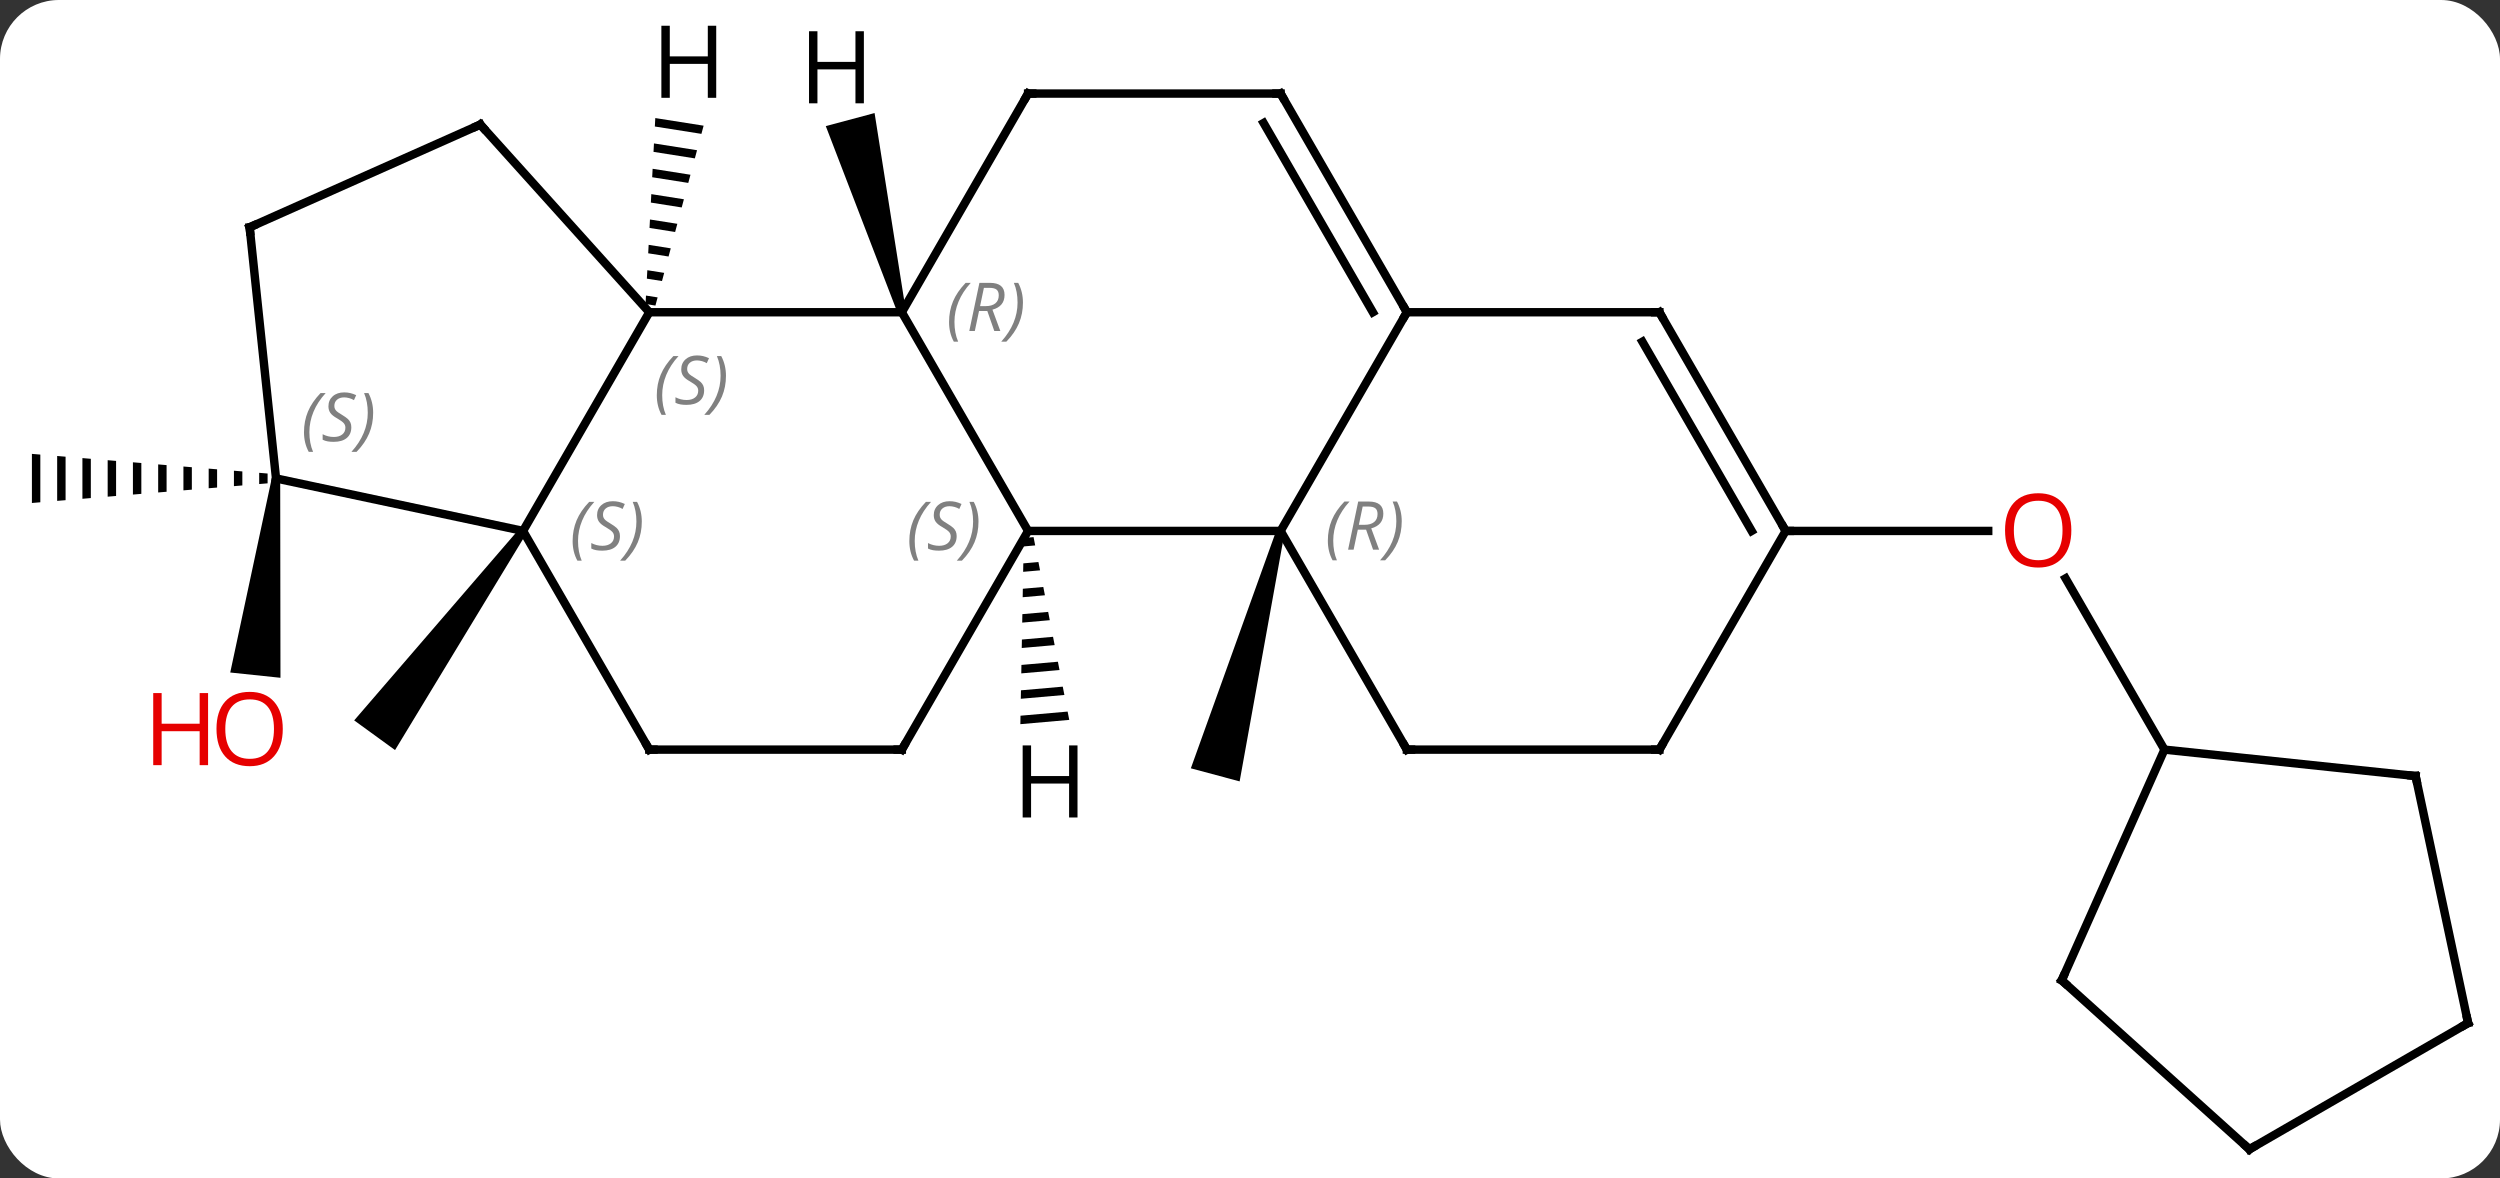 <svg width="297" viewBox="0 0 297 140" style="fill-opacity:1; color-rendering:auto; color-interpolation:auto; text-rendering:auto; stroke:black; stroke-linecap:square; stroke-miterlimit:10; shape-rendering:auto; stroke-opacity:1; fill:black; stroke-dasharray:none; font-weight:normal; stroke-width:1; font-family:'Open Sans'; font-style:normal; stroke-linejoin:miter; font-size:12; stroke-dashoffset:0; image-rendering:auto;" height="140" class="cas-substance-image" xmlns:xlink="http://www.w3.org/1999/xlink" xmlns="http://www.w3.org/2000/svg"><rect x="0" y="0" width="297" height="140" fill="#333333" stroke="none"/><svg class="cas-substance-single-component"><rect y="0" x="0" width="297" stroke="none" ry="7" rx="7" height="140" fill="white" class="cas-substance-group"/><svg y="0" x="0" width="297" viewBox="0 0 297 140" style="fill:black;" height="140" class="cas-substance-single-component-image"><svg><g><g transform="translate(148,72)" style="text-rendering:geometricPrecision; color-rendering:optimizeQuality; color-interpolation:linearRGB; stroke-linecap:butt; image-rendering:optimizeQuality;"><path style="stroke:none;" d="M-86.267 -9.219 L-85.459 -8.631 L-101.07 17.108 L-105.924 13.582 Z"/><path style="stroke:none;" d="M-117.209 -15.829 L-117.209 -14.495 L-116.209 -14.579 L-116.209 -15.745 L-116.209 -15.745 L-117.209 -15.829 ZM-120.209 -16.079 L-120.209 -14.245 L-119.209 -14.329 L-119.209 -15.995 L-119.209 -15.995 L-120.209 -16.079 ZM-123.209 -16.329 L-123.209 -13.995 L-122.209 -14.079 L-122.209 -16.245 L-122.209 -16.245 L-123.209 -16.329 ZM-126.209 -16.579 L-126.209 -13.745 L-125.209 -13.829 L-125.209 -16.495 L-126.209 -16.579 ZM-129.209 -16.829 L-129.209 -13.495 L-128.209 -13.579 L-128.209 -16.745 L-128.209 -16.745 L-129.209 -16.829 ZM-132.209 -17.079 L-132.209 -13.245 L-131.209 -13.329 L-131.209 -16.995 L-132.209 -17.079 ZM-135.209 -17.329 L-135.209 -12.995 L-134.209 -13.079 L-134.209 -17.245 L-135.209 -17.329 ZM-138.209 -17.579 L-138.209 -12.745 L-137.209 -12.829 L-137.209 -17.495 L-137.209 -17.495 L-138.209 -17.579 ZM-141.209 -17.829 L-141.209 -12.495 L-140.209 -12.579 L-140.209 -17.745 L-141.209 -17.829 ZM-144.209 -18.079 L-144.209 -12.245 L-143.209 -12.329 L-143.209 -17.995 L-143.209 -17.995 L-144.209 -18.079 Z"/><path style="stroke:none;" d="M-115.706 -15.214 L-114.712 -15.11 L-114.681 8.521 L-120.648 7.894 Z"/><path style="stroke:none;" d="M3.654 -9.055 L4.62 -8.796 L-0.732 20.829 L-6.528 19.275 Z"/><line y2="-8.925" y1="-8.925" x2="64.137" x1="88.2" style="fill:none;"/><line y2="17.055" y1="-3.289" x2="109.137" x1="97.391" style="fill:none;"/><line y2="-34.905" y1="-8.925" x2="-70.863" x1="-85.863" style="fill:none;"/><line y2="-15.162" y1="-8.925" x2="-115.209" x1="-85.863" style="fill:none;"/><line y2="17.055" y1="-8.925" x2="-70.863" x1="-85.863" style="fill:none;"/><line y2="-34.905" y1="-34.905" x2="-40.863" x1="-70.863" style="fill:none;"/><line y2="-57.201" y1="-34.905" x2="-90.939" x1="-70.863" style="fill:none;"/><line y2="-44.997" y1="-15.162" x2="-118.344" x1="-115.209" style="fill:none;"/><line y2="17.055" y1="17.055" x2="-40.863" x1="-70.863" style="fill:none;"/><line y2="-8.925" y1="-34.905" x2="-25.863" x1="-40.863" style="fill:none;"/><line y2="-60.885" y1="-34.905" x2="-25.863" x1="-40.863" style="fill:none;"/><line y2="-44.997" y1="-57.201" x2="-118.344" x1="-90.939" style="fill:none;"/><line y2="-8.925" y1="17.055" x2="-25.863" x1="-40.863" style="fill:none;"/><line y2="-8.925" y1="-8.925" x2="4.137" x1="-25.863" style="fill:none;"/><line y2="-60.885" y1="-60.885" x2="4.137" x1="-25.863" style="fill:none;"/><line y2="-34.905" y1="-8.925" x2="19.137" x1="4.137" style="fill:none;"/><line y2="17.055" y1="-8.925" x2="19.137" x1="4.137" style="fill:none;"/><line y2="-34.905" y1="-60.885" x2="19.137" x1="4.137" style="fill:none;"/><line y2="-34.905" y1="-57.385" x2="15.095" x1="2.116" style="fill:none;"/><line y2="-34.905" y1="-34.905" x2="49.137" x1="19.137" style="fill:none;"/><line y2="17.055" y1="17.055" x2="49.137" x1="19.137" style="fill:none;"/><line y2="-8.925" y1="-34.905" x2="64.137" x1="49.137" style="fill:none;"/><line y2="-8.925" y1="-31.405" x2="60.096" x1="47.116" style="fill:none;"/><line y2="-8.925" y1="17.055" x2="64.137" x1="49.137" style="fill:none;"/><line y2="20.193" y1="17.055" x2="138.972" x1="109.137" style="fill:none;"/><line y2="44.463" y1="17.055" x2="96.933" x1="109.137" style="fill:none;"/><line y2="49.536" y1="20.193" x2="145.209" x1="138.972" style="fill:none;"/><line y2="64.536" y1="44.463" x2="119.229" x1="96.933" style="fill:none;"/><line y2="64.536" y1="49.536" x2="119.229" x1="145.209" style="fill:none;"/><path style="stroke:none;" d="M-70.152 -57.974 L-70.205 -56.97 L-70.205 -56.97 L-64.671 -56.097 L-64.671 -56.097 L-64.411 -57.069 L-64.411 -57.069 L-70.152 -57.974 ZM-70.31 -54.962 L-70.363 -53.958 L-65.452 -53.183 L-65.452 -53.183 L-65.192 -54.154 L-65.192 -54.154 L-70.31 -54.962 ZM-70.468 -51.949 L-70.52 -50.945 L-66.233 -50.269 L-66.233 -50.269 L-65.972 -51.24 L-65.972 -51.24 L-70.468 -51.949 ZM-70.626 -48.937 L-70.678 -47.933 L-70.678 -47.933 L-67.013 -47.354 L-66.753 -48.326 L-66.753 -48.326 L-70.626 -48.937 ZM-70.784 -45.924 L-70.836 -44.92 L-70.836 -44.92 L-67.794 -44.44 L-67.794 -44.44 L-67.534 -45.412 L-67.534 -45.412 L-70.784 -45.924 ZM-70.941 -42.912 L-70.994 -41.908 L-70.994 -41.908 L-68.575 -41.526 L-68.575 -41.526 L-68.314 -42.497 L-68.314 -42.497 L-70.941 -42.912 ZM-71.099 -39.899 L-71.152 -38.895 L-71.152 -38.895 L-69.355 -38.612 L-69.355 -38.612 L-69.095 -39.583 L-69.095 -39.583 L-71.099 -39.899 ZM-71.257 -36.887 L-71.31 -35.883 L-71.31 -35.883 L-70.136 -35.697 L-70.136 -35.697 L-69.876 -36.669 L-69.876 -36.669 L-71.257 -36.887 Z"/><path style="stroke:none;" d="M-40.38 -35.035 L-41.346 -34.776 L-49.896 -57.017 L-44.1 -58.571 Z"/><path style="stroke:none;" d="M-25.213 -8.191 L-26.376 -8.089 L-26.376 -8.089 L-26.394 -7.083 L-26.394 -7.083 L-25.02 -7.204 L-25.02 -7.204 L-25.213 -8.191 ZM-24.635 -5.23 L-26.431 -5.072 L-26.45 -4.067 L-26.45 -4.067 L-24.442 -4.243 L-24.442 -4.243 L-24.635 -5.23 ZM-24.057 -2.269 L-26.487 -2.056 L-26.487 -2.056 L-26.505 -1.05 L-26.505 -1.05 L-23.864 -1.282 L-24.057 -2.269 ZM-23.478 0.692 L-26.543 0.96 L-26.561 1.966 L-23.286 1.679 L-23.286 1.679 L-23.478 0.692 ZM-22.9 3.652 L-26.598 3.977 L-26.598 3.977 L-26.617 4.982 L-26.617 4.982 L-22.707 4.639 L-22.9 3.652 ZM-22.322 6.613 L-26.654 6.993 L-26.654 6.993 L-26.672 7.998 L-26.672 7.998 L-22.129 7.6 L-22.322 6.613 ZM-21.744 9.574 L-26.709 10.009 L-26.709 10.009 L-26.728 11.015 L-26.728 11.015 L-21.551 10.561 L-21.551 10.561 L-21.744 9.574 ZM-21.166 12.535 L-26.765 13.026 L-26.765 13.026 L-26.783 14.031 L-26.783 14.031 L-20.973 13.522 L-21.166 12.535 Z"/></g><g transform="translate(148,72)" style="fill:rgb(230,0,0); text-rendering:geometricPrecision; color-rendering:optimizeQuality; image-rendering:optimizeQuality; font-family:'Open Sans'; stroke:rgb(230,0,0); color-interpolation:linearRGB;"><path style="stroke:none;" d="M-114.406 14.603 Q-114.406 16.665 -115.446 17.845 Q-116.485 19.025 -118.328 19.025 Q-120.219 19.025 -121.25 17.86 Q-122.281 16.696 -122.281 14.587 Q-122.281 12.493 -121.25 11.345 Q-120.219 10.196 -118.328 10.196 Q-116.469 10.196 -115.438 11.368 Q-114.406 12.54 -114.406 14.603 ZM-121.235 14.603 Q-121.235 16.337 -120.492 17.243 Q-119.75 18.15 -118.328 18.15 Q-116.906 18.15 -116.18 17.251 Q-115.453 16.353 -115.453 14.603 Q-115.453 12.868 -116.18 11.978 Q-116.906 11.087 -118.328 11.087 Q-119.75 11.087 -120.492 11.986 Q-121.235 12.884 -121.235 14.603 Z"/><path style="stroke:none;" d="M-123.281 18.9 L-124.281 18.9 L-124.281 14.868 L-128.797 14.868 L-128.797 18.9 L-129.797 18.9 L-129.797 10.337 L-128.797 10.337 L-128.797 13.978 L-124.281 13.978 L-124.281 10.337 L-123.281 10.337 L-123.281 18.9 Z"/><path style="stroke:none;" d="M98.075 -8.995 Q98.075 -6.933 97.035 -5.753 Q95.996 -4.573 94.153 -4.573 Q92.262 -4.573 91.231 -5.737 Q90.2 -6.902 90.2 -9.011 Q90.2 -11.105 91.231 -12.253 Q92.262 -13.402 94.153 -13.402 Q96.012 -13.402 97.043 -12.23 Q98.075 -11.058 98.075 -8.995 ZM91.246 -8.995 Q91.246 -7.261 91.989 -6.355 Q92.731 -5.448 94.153 -5.448 Q95.575 -5.448 96.301 -6.347 Q97.028 -7.245 97.028 -8.995 Q97.028 -10.73 96.301 -11.62 Q95.575 -12.511 94.153 -12.511 Q92.731 -12.511 91.989 -11.613 Q91.246 -10.714 91.246 -8.995 Z"/></g><g transform="translate(148,72)" style="font-size:8.4px; fill:gray; text-rendering:geometricPrecision; image-rendering:optimizeQuality; color-rendering:optimizeQuality; font-family:'Open Sans'; font-style:italic; stroke:gray; color-interpolation:linearRGB;"><path style="stroke:none;" d="M-79.972 -7.722 Q-79.972 -9.05 -79.503 -10.175 Q-79.034 -11.3 -78.003 -12.378 L-77.393 -12.378 Q-78.362 -11.316 -78.847 -10.144 Q-79.331 -8.972 -79.331 -7.737 Q-79.331 -6.409 -78.893 -5.394 L-79.409 -5.394 Q-79.972 -6.425 -79.972 -7.722 ZM-74.349 -8.316 Q-74.349 -7.487 -74.896 -7.034 Q-75.443 -6.581 -76.443 -6.581 Q-76.849 -6.581 -77.162 -6.636 Q-77.474 -6.691 -77.755 -6.831 L-77.755 -7.487 Q-77.13 -7.159 -76.427 -7.159 Q-75.802 -7.159 -75.427 -7.456 Q-75.052 -7.753 -75.052 -8.269 Q-75.052 -8.581 -75.255 -8.808 Q-75.458 -9.034 -76.021 -9.363 Q-76.615 -9.691 -76.841 -10.019 Q-77.068 -10.347 -77.068 -10.8 Q-77.068 -11.534 -76.552 -11.995 Q-76.037 -12.456 -75.193 -12.456 Q-74.818 -12.456 -74.482 -12.378 Q-74.146 -12.3 -73.771 -12.128 L-74.037 -11.534 Q-74.287 -11.691 -74.607 -11.777 Q-74.927 -11.863 -75.193 -11.863 Q-75.724 -11.863 -76.044 -11.589 Q-76.365 -11.316 -76.365 -10.847 Q-76.365 -10.644 -76.294 -10.495 Q-76.224 -10.347 -76.083 -10.214 Q-75.943 -10.081 -75.521 -9.831 Q-74.958 -9.488 -74.755 -9.292 Q-74.552 -9.097 -74.451 -8.863 Q-74.349 -8.628 -74.349 -8.316 ZM-71.754 -10.034 Q-71.754 -8.706 -72.231 -7.573 Q-72.708 -6.441 -73.723 -5.394 L-74.333 -5.394 Q-72.395 -7.55 -72.395 -10.034 Q-72.395 -11.363 -72.833 -12.378 L-72.317 -12.378 Q-71.754 -11.316 -71.754 -10.034 Z"/><path style="stroke:none;" d="M-69.972 -25.042 Q-69.972 -26.37 -69.503 -27.495 Q-69.034 -28.62 -68.003 -29.698 L-67.393 -29.698 Q-68.362 -28.635 -68.847 -27.463 Q-69.331 -26.292 -69.331 -25.057 Q-69.331 -23.729 -68.893 -22.713 L-69.409 -22.713 Q-69.972 -23.745 -69.972 -25.042 ZM-64.349 -25.635 Q-64.349 -24.807 -64.896 -24.354 Q-65.443 -23.901 -66.443 -23.901 Q-66.849 -23.901 -67.162 -23.956 Q-67.474 -24.01 -67.755 -24.151 L-67.755 -24.807 Q-67.13 -24.479 -66.427 -24.479 Q-65.802 -24.479 -65.427 -24.776 Q-65.052 -25.073 -65.052 -25.588 Q-65.052 -25.901 -65.255 -26.128 Q-65.458 -26.354 -66.021 -26.682 Q-66.615 -27.01 -66.841 -27.338 Q-67.068 -27.667 -67.068 -28.12 Q-67.068 -28.854 -66.552 -29.315 Q-66.037 -29.776 -65.193 -29.776 Q-64.818 -29.776 -64.482 -29.698 Q-64.146 -29.62 -63.771 -29.448 L-64.037 -28.854 Q-64.287 -29.01 -64.607 -29.096 Q-64.927 -29.182 -65.193 -29.182 Q-65.724 -29.182 -66.044 -28.909 Q-66.365 -28.635 -66.365 -28.167 Q-66.365 -27.963 -66.294 -27.815 Q-66.224 -27.667 -66.083 -27.534 Q-65.943 -27.401 -65.521 -27.151 Q-64.958 -26.807 -64.755 -26.612 Q-64.552 -26.417 -64.451 -26.182 Q-64.349 -25.948 -64.349 -25.635 ZM-61.755 -27.354 Q-61.755 -26.026 -62.231 -24.893 Q-62.708 -23.76 -63.723 -22.713 L-64.333 -22.713 Q-62.395 -24.87 -62.395 -27.354 Q-62.395 -28.682 -62.833 -29.698 L-62.317 -29.698 Q-61.755 -28.635 -61.755 -27.354 Z"/><path style="stroke:none;" d="M-111.886 -20.65 Q-111.886 -21.978 -111.417 -23.103 Q-110.949 -24.228 -109.917 -25.306 L-109.308 -25.306 Q-110.277 -24.244 -110.761 -23.072 Q-111.245 -21.9 -111.245 -20.666 Q-111.245 -19.338 -110.808 -18.322 L-111.324 -18.322 Q-111.886 -19.353 -111.886 -20.65 ZM-106.263 -21.244 Q-106.263 -20.416 -106.81 -19.963 Q-107.357 -19.509 -108.357 -19.509 Q-108.763 -19.509 -109.076 -19.564 Q-109.388 -19.619 -109.67 -19.759 L-109.67 -20.416 Q-109.045 -20.088 -108.342 -20.088 Q-107.717 -20.088 -107.342 -20.384 Q-106.967 -20.681 -106.967 -21.197 Q-106.967 -21.509 -107.17 -21.736 Q-107.373 -21.963 -107.935 -22.291 Q-108.529 -22.619 -108.756 -22.947 Q-108.982 -23.275 -108.982 -23.728 Q-108.982 -24.463 -108.467 -24.924 Q-107.951 -25.384 -107.107 -25.384 Q-106.732 -25.384 -106.396 -25.306 Q-106.06 -25.228 -105.685 -25.056 L-105.951 -24.463 Q-106.201 -24.619 -106.521 -24.705 Q-106.842 -24.791 -107.107 -24.791 Q-107.638 -24.791 -107.959 -24.517 Q-108.279 -24.244 -108.279 -23.775 Q-108.279 -23.572 -108.209 -23.424 Q-108.138 -23.275 -107.998 -23.142 Q-107.857 -23.009 -107.435 -22.759 Q-106.873 -22.416 -106.67 -22.221 Q-106.467 -22.025 -106.365 -21.791 Q-106.263 -21.556 -106.263 -21.244 ZM-103.669 -22.963 Q-103.669 -21.634 -104.146 -20.502 Q-104.622 -19.369 -105.638 -18.322 L-106.247 -18.322 Q-104.31 -20.478 -104.31 -22.963 Q-104.31 -24.291 -104.747 -25.306 L-104.231 -25.306 Q-103.669 -24.244 -103.669 -22.963 Z"/></g><g transform="translate(148,72)" style="stroke-linecap:butt; font-size:8.4px; text-rendering:geometricPrecision; image-rendering:optimizeQuality; color-rendering:optimizeQuality; font-family:'Open Sans'; font-style:italic; color-interpolation:linearRGB; stroke-miterlimit:5;"><path style="fill:none;" d="M-71.113 16.622 L-70.863 17.055 L-70.363 17.055"/><path style="fill:gray; stroke:none;" d="M-35.252 -33.741 Q-35.252 -35.069 -34.783 -36.194 Q-34.314 -37.319 -33.283 -38.397 L-32.673 -38.397 Q-33.642 -37.335 -34.127 -36.163 Q-34.611 -34.991 -34.611 -33.757 Q-34.611 -32.428 -34.173 -31.413 L-34.689 -31.413 Q-35.252 -32.444 -35.252 -33.741 ZM-31.692 -35.053 L-32.192 -32.678 L-32.848 -32.678 L-31.645 -38.397 L-30.395 -38.397 Q-28.66 -38.397 -28.66 -36.96 Q-28.66 -35.6 -30.098 -35.21 L-29.16 -32.678 L-29.879 -32.678 L-30.707 -35.053 L-31.692 -35.053 ZM-31.113 -37.803 Q-31.504 -35.882 -31.567 -35.632 L-30.91 -35.632 Q-30.16 -35.632 -29.754 -35.96 Q-29.348 -36.288 -29.348 -36.913 Q-29.348 -37.382 -29.606 -37.593 Q-29.863 -37.803 -30.457 -37.803 L-31.113 -37.803 ZM-26.474 -36.053 Q-26.474 -34.725 -26.951 -33.593 Q-27.427 -32.46 -28.443 -31.413 L-29.052 -31.413 Q-27.115 -33.569 -27.115 -36.053 Q-27.115 -37.382 -27.552 -38.397 L-27.037 -38.397 Q-26.474 -37.335 -26.474 -36.053 Z"/><path style="fill:none;" d="M-90.604 -56.829 L-90.939 -57.201 L-91.396 -56.998"/><path style="fill:none;" d="M-118.292 -44.5 L-118.344 -44.997 L-117.887 -45.2"/><path style="fill:none;" d="M-41.363 17.055 L-40.863 17.055 L-40.613 16.622"/><path style="fill:gray; stroke:none;" d="M-39.971 -7.722 Q-39.971 -9.05 -39.503 -10.175 Q-39.034 -11.3 -38.003 -12.378 L-37.393 -12.378 Q-38.362 -11.316 -38.846 -10.144 Q-39.331 -8.972 -39.331 -7.737 Q-39.331 -6.409 -38.893 -5.394 L-39.409 -5.394 Q-39.971 -6.425 -39.971 -7.722 ZM-34.349 -8.316 Q-34.349 -7.487 -34.896 -7.034 Q-35.443 -6.581 -36.443 -6.581 Q-36.849 -6.581 -37.161 -6.636 Q-37.474 -6.691 -37.755 -6.831 L-37.755 -7.487 Q-37.13 -7.159 -36.427 -7.159 Q-35.802 -7.159 -35.427 -7.456 Q-35.052 -7.753 -35.052 -8.269 Q-35.052 -8.581 -35.255 -8.808 Q-35.458 -9.034 -36.021 -9.363 Q-36.615 -9.691 -36.841 -10.019 Q-37.068 -10.347 -37.068 -10.8 Q-37.068 -11.534 -36.552 -11.995 Q-36.036 -12.456 -35.193 -12.456 Q-34.818 -12.456 -34.482 -12.378 Q-34.146 -12.3 -33.771 -12.128 L-34.036 -11.534 Q-34.286 -11.691 -34.607 -11.777 Q-34.927 -11.863 -35.193 -11.863 Q-35.724 -11.863 -36.044 -11.589 Q-36.365 -11.316 -36.365 -10.847 Q-36.365 -10.644 -36.294 -10.495 Q-36.224 -10.347 -36.083 -10.214 Q-35.943 -10.081 -35.521 -9.831 Q-34.958 -9.488 -34.755 -9.292 Q-34.552 -9.097 -34.45 -8.863 Q-34.349 -8.628 -34.349 -8.316 ZM-31.755 -10.034 Q-31.755 -8.706 -32.231 -7.573 Q-32.708 -6.441 -33.723 -5.394 L-34.333 -5.394 Q-32.395 -7.55 -32.395 -10.034 Q-32.395 -11.363 -32.833 -12.378 L-32.317 -12.378 Q-31.755 -11.316 -31.755 -10.034 Z"/><path style="fill:none;" d="M-26.113 -60.452 L-25.863 -60.885 L-25.363 -60.885"/><path style="fill:gray; stroke:none;" d="M9.748 -7.761 Q9.748 -9.089 10.217 -10.214 Q10.686 -11.339 11.717 -12.417 L12.326 -12.417 Q11.358 -11.355 10.873 -10.183 Q10.389 -9.011 10.389 -7.777 Q10.389 -6.448 10.826 -5.433 L10.311 -5.433 Q9.748 -6.464 9.748 -7.761 ZM13.308 -9.073 L12.808 -6.698 L12.152 -6.698 L13.355 -12.417 L14.605 -12.417 Q16.34 -12.417 16.34 -10.98 Q16.34 -9.62 14.902 -9.23 L15.84 -6.698 L15.121 -6.698 L14.293 -9.073 L13.308 -9.073 ZM13.886 -11.823 Q13.496 -9.902 13.433 -9.652 L14.09 -9.652 Q14.84 -9.652 15.246 -9.98 Q15.652 -10.308 15.652 -10.933 Q15.652 -11.402 15.394 -11.613 Q15.136 -11.823 14.543 -11.823 L13.886 -11.823 ZM18.526 -10.073 Q18.526 -8.745 18.049 -7.612 Q17.573 -6.48 16.557 -5.433 L15.947 -5.433 Q17.885 -7.589 17.885 -10.073 Q17.885 -11.402 17.448 -12.417 L17.963 -12.417 Q18.526 -11.355 18.526 -10.073 Z"/><path style="fill:none;" d="M3.637 -60.885 L4.137 -60.885 L4.387 -60.452"/><path style="fill:none;" d="M18.887 -35.338 L19.137 -34.905 L18.887 -34.472"/><path style="fill:none;" d="M18.887 16.622 L19.137 17.055 L19.637 17.055"/><path style="fill:none;" d="M48.637 -34.905 L49.137 -34.905 L49.387 -34.472"/><path style="fill:none;" d="M48.637 17.055 L49.137 17.055 L49.387 16.622"/><path style="fill:none;" d="M63.887 -9.358 L64.137 -8.925 L64.637 -8.925"/><path style="fill:none;" d="M138.475 20.141 L138.972 20.193 L139.076 20.682"/><path style="fill:none;" d="M97.136 44.006 L96.933 44.463 L97.305 44.797"/><path style="fill:none;" d="M145.105 49.047 L145.209 49.536 L144.776 49.786"/><path style="fill:none;" d="M118.857 64.201 L119.229 64.536 L119.662 64.286"/><path style="stroke:none;" d="M-62.913 -60.38 L-63.913 -60.38 L-63.913 -64.411 L-68.429 -64.411 L-68.429 -60.38 L-69.429 -60.38 L-69.429 -68.942 L-68.429 -68.942 L-68.429 -65.302 L-63.913 -65.302 L-63.913 -68.942 L-62.913 -68.942 L-62.913 -60.38 Z"/><path style="stroke:none;" d="M-45.372 -59.726 L-46.372 -59.726 L-46.372 -63.757 L-50.888 -63.757 L-50.888 -59.726 L-51.888 -59.726 L-51.888 -68.288 L-50.888 -68.288 L-50.888 -64.648 L-46.372 -64.648 L-46.372 -68.288 L-45.372 -68.288 L-45.372 -59.726 Z"/><path style="stroke:none;" d="M-19.992 25.117 L-20.992 25.117 L-20.992 21.086 L-25.508 21.086 L-25.508 25.117 L-26.508 25.117 L-26.508 16.555 L-25.508 16.555 L-25.508 20.195 L-20.992 20.195 L-20.992 16.555 L-19.992 16.555 L-19.992 25.117 Z"/></g></g></svg></svg></svg></svg>